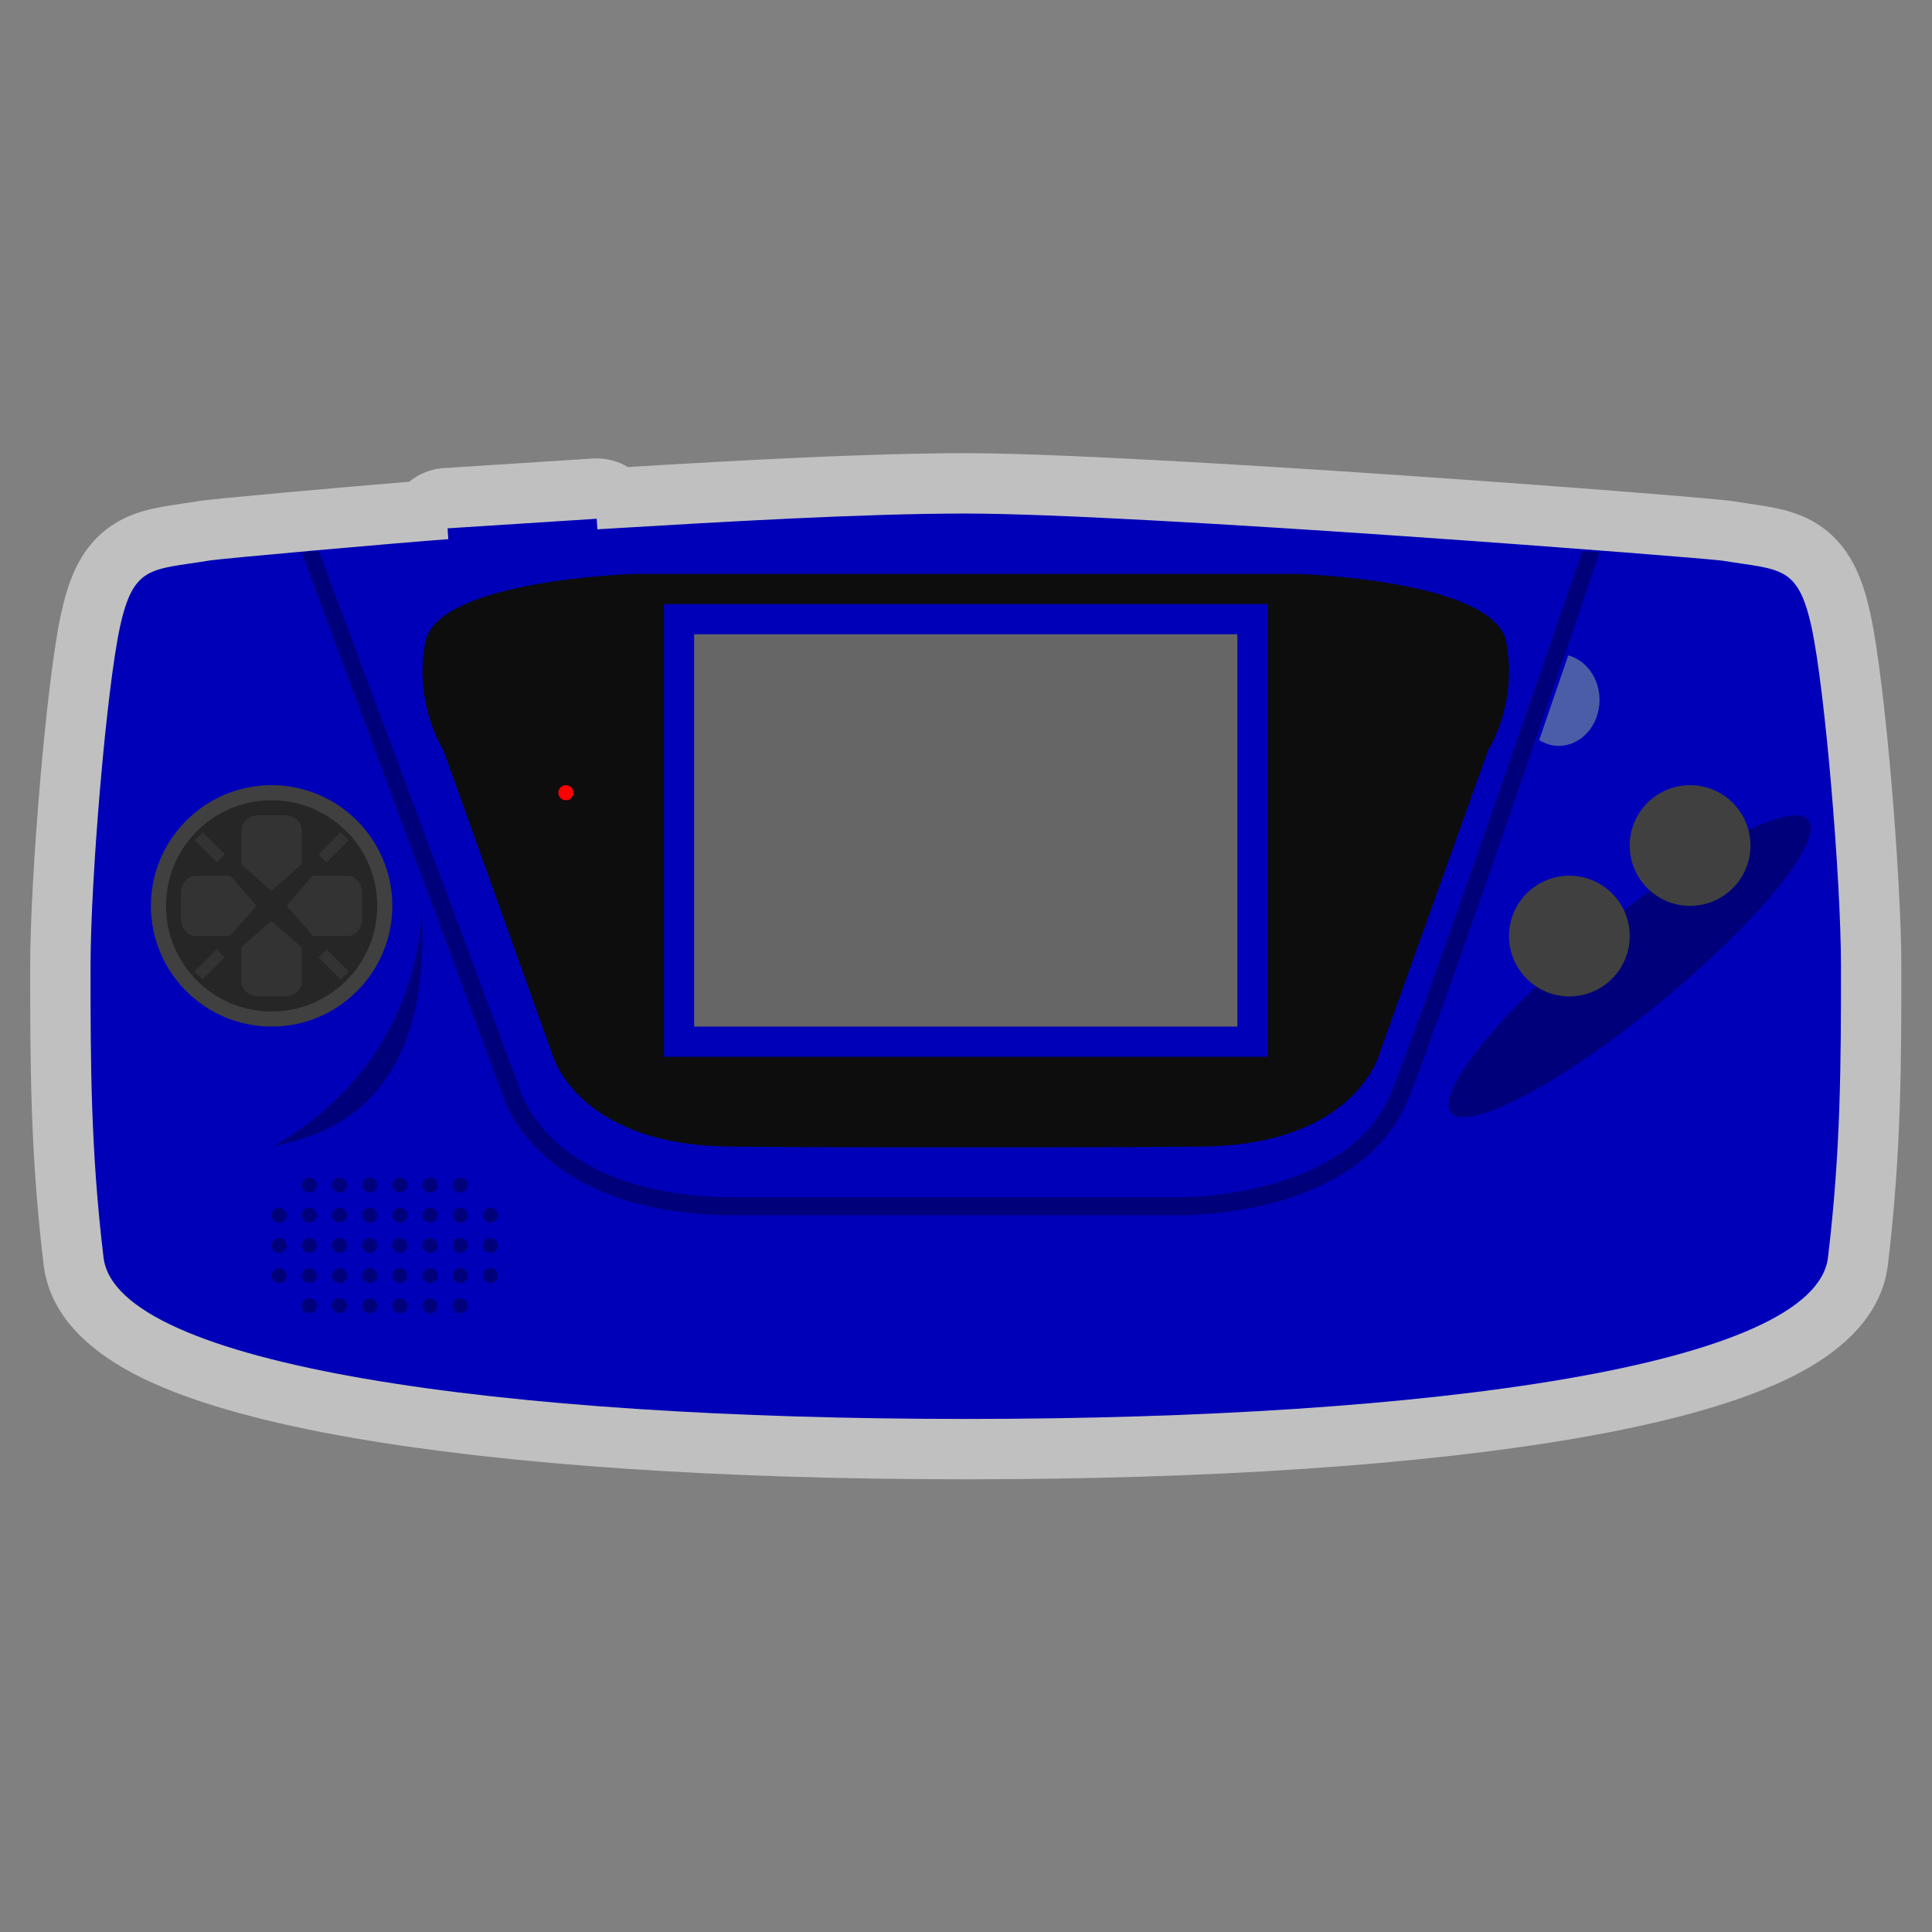 <?xml version="1.0" encoding="UTF-8" standalone="no"?>
<svg
   xmlns:dc="http://purl.org/dc/elements/1.1/"
   xmlns:cc="http://creativecommons.org/ns#"
   xmlns:rdf="http://www.w3.org/1999/02/22-rdf-syntax-ns#"
   xmlns:svg="http://www.w3.org/2000/svg"
   xmlns="http://www.w3.org/2000/svg"
   viewBox="0 0 341.333 341.333"
   height="256"
   width="256"
   xml:space="preserve"
   id="svg2"
   version="1.1"><rect x="0" y="0" width="341.333" height="341.333" fill="#808080" stroke="none"/><defs
     id="defs6"><clipPath
       id="clipPath18"
       clipPathUnits="userSpaceOnUse"><path
         id="path16"
         d="M 0,256 H 256 V 0 H 0 Z" /></clipPath><clipPath
       id="clipPath26"
       clipPathUnits="userSpaceOnUse"><path
         id="path24"
         d="M 4,196 H 252 V 60 H 4 Z" /></clipPath></defs><g
     transform="matrix(1.333,0,0,-1.333,0,341.333)"
     id="g10"><g
       id="g12"><g
         clip-path="url(#clipPath18)"
         id="g14"><g
           id="g20"><g
             id="g22" /><g
             id="g34"><g
               style="opacity:0.5"
               id="g32"
               clip-path="url(#clipPath26)"><g
                 id="g30"
                 transform="translate(128,196)"><path
                   id="path28"
                   style="fill:#ffffff;fill-opacity:1;fill-rule:nonzero;stroke:none"
                   d="m 0,0 c -12.933,0 -29.524,-0.924 -44.795,-1.833 -1.238,0.744 -2.661,1.141 -4.117,1.141 -0.17,0 -0.341,-0.005 -0.512,-0.016 l -19.768,-1.269 c -1.687,-0.107 -3.284,-0.746 -4.573,-1.807 -8.871,-0.735 -25.88,-2.234 -27.894,-2.568 -0.799,-0.13 -1.548,-0.24 -2.24,-0.342 -3.533,-0.519 -6.87,-1.009 -9.936,-3.353 -3.818,-2.918 -5.212,-7.319 -6.071,-11.24 C -121.883,-30.295 -124,-56.411 -124,-68 c 0,-12.751 0,-24.795 1.782,-39.569 0.779,-6.441 5.675,-11.724 14.552,-15.706 6.419,-2.88 15.374,-5.326 26.613,-7.268 20.664,-3.57 48.692,-5.457 81.053,-5.457 32.36,0 60.388,1.887 81.051,5.457 11.24,1.942 20.193,4.387 26.613,7.268 8.876,3.981 13.773,9.263 14.554,15.7 C 124,-92.795 124,-80.751 124,-68 c 0,11.568 -2.119,37.676 -4.098,46.704 -0.865,3.929 -2.262,8.329 -6.082,11.245 -3.068,2.342 -6.408,2.831 -9.944,3.35 -0.693,0.101 -1.444,0.211 -2.258,0.345 C 97.967,-5.746 22.687,0 0,0" /></g></g></g></g><g
           transform="translate(240.088,172.992)"
           id="g36"><path
             id="path38"
             style="fill:#0000b8;fill-opacity:1;fill-rule:nonzero;stroke:none"
             d="m 0,0 c -1.8,8.172 -4.12,7.508 -11.76,8.756 -2.128,0.356 -77.416,6.252 -100.328,6.252 -13.648,0 -31.736,-1.064 -48.824,-2.088 l -0.088,1.396 -19.768,-1.268 0.096,-1.436 c -5.928,-0.424 -29.98,-2.552 -31.768,-2.848 -7.624,-1.248 -9.948,-0.584 -11.74,-8.756 -1.792,-8.168 -3.908,-33.4 -3.908,-45 0,-12.54 0.004,-24.348 1.724,-38.612 1.728,-14.276 52.408,-21.388 114.276,-21.388 61.868,0 112.544,7.112 114.276,21.388 1.72,14.264 1.724,26.072 1.724,38.612 C 3.912,-33.392 1.788,-8.16 0,0" /></g><g
           transform="translate(199.623,170.993)"
           id="g40"><path
             id="path42"
             style="fill:#0d0d0d;fill-opacity:1;fill-rule:nonzero;stroke:none"
             d="m 0,0 c -1.594,8.24 -27.701,9.007 -27.701,9.007 h -87.844 c 0,0 -26.107,-0.767 -27.702,-9.007 -1.594,-8.241 2.392,-14.373 2.392,-14.373 l 14.349,-40.052 c 0,0 2.989,-12.073 23.118,-12.457 7.804,-0.148 55.727,-0.148 63.53,0 20.129,0.384 23.118,12.457 23.118,12.457 l 14.349,40.052 c 0,0 3.986,6.132 2.391,14.373" /></g><g
           transform="translate(168,176)"
           id="g44"><path
             id="path46"
             style="fill:#0000b8;fill-opacity:1;fill-rule:nonzero;stroke:none"
             d="M 0,0 H -5.413 -74.586 -80 V -5.307 -54.692 -60 H -74.586 -5.413 0 v 5.308 49.385 z" /></g><path
           id="path48"
           style="fill:#666666;fill-opacity:1;fill-rule:nonzero;stroke:none"
           d="M 164,120 H 92 v 52 h 72 z" /><g
           transform="translate(76,151)"
           id="g50"><path
             id="path52"
             style="fill:#ff0000;fill-opacity:1;fill-rule:nonzero;stroke:none"
             d="m 0,0 c 0,-0.552 -0.448,-1 -1,-1 -0.552,0 -1,0.448 -1,1 0,0.552 0.448,1 1,1 0.552,0 1,-0.448 1,-1" /></g><g
           transform="translate(239.491,147.576)"
           id="g54"><path
             id="path56"
             style="fill:#00007b;fill-opacity:1;fill-rule:nonzero;stroke:none"
             d="m 0,0 c 2.701,-2.25 -5.627,-12.839 -18.602,-23.651 -12.973,-10.812 -25.68,-17.752 -28.38,-15.501 -2.702,2.25 5.627,12.84 18.601,23.651 C -15.407,-4.689 -2.7,2.251 0,0" /></g><g
           transform="translate(216,132)"
           id="g58"><path
             id="path60"
             style="fill:#404040;fill-opacity:1;fill-rule:nonzero;stroke:none"
             d="m 0,0 c 0,-4.418 -3.582,-8 -8,-8 -4.418,0 -8,3.582 -8,8 0,4.418 3.582,8 8,8 4.418,0 8,-3.582 8,-8" /></g><g
           transform="translate(232,144)"
           id="g62"><path
             id="path64"
             style="fill:#404040;fill-opacity:1;fill-rule:nonzero;stroke:none"
             d="m 0,0 c 0,-4.418 -3.582,-8 -8,-8 -4.418,0 -8,3.582 -8,8 0,4.418 3.582,8 8,8 4.418,0 8,-3.582 8,-8" /></g><g
           transform="translate(207.856,169.205)"
           id="g66"><path
             id="path68"
             style="fill:#4b5da7;fill-opacity:1;fill-rule:nonzero;stroke:none"
             d="m 0,0 -3.856,-11.235 c 0.77,-0.473 1.639,-0.765 2.579,-0.765 2.994,0 5.421,2.729 5.421,6.094 C 4.144,-3.037 2.375,-0.648 0,0" /></g><g
           transform="translate(156.435,95)"
           id="g70"><path
             id="path72"
             style="fill:#00007b;fill-opacity:1;fill-rule:nonzero;stroke:none"
             d="m 0,0 c -0.208,0 -0.345,0.002 -0.403,0.002 h -58.601 c -26.003,0 -30.598,15.212 -30.779,15.858 l -26.653,71.981 2.271,0.159 26.682,-71.406 c 0.195,-0.661 4.412,-14.2 28.479,-14.2 H -0.378 C -0.118,2.363 22.45,2.093 28.109,16.612 34.075,31.915 53.078,87.435 53.27,88 l 2.294,-0.126 C 55.371,87.306 36.352,31.104 30.366,15.753 24.459,0.601 3.306,0 0,0" /></g><g
           transform="translate(42,99)"
           id="g74"><path
             id="path76"
             style="fill:#00007b;fill-opacity:1;fill-rule:nonzero;stroke:none"
             d="m 0,0 c 0,-0.553 -0.448,-1 -1,-1 -0.552,0 -1,0.447 -1,1 0,0.553 0.448,1 1,1 0.552,0 1,-0.447 1,-1" /></g><g
           transform="translate(46,99)"
           id="g78"><path
             id="path80"
             style="fill:#00007b;fill-opacity:1;fill-rule:nonzero;stroke:none"
             d="m 0,0 c 0,-0.553 -0.448,-1 -1,-1 -0.552,0 -1,0.447 -1,1 0,0.553 0.448,1 1,1 0.552,0 1,-0.447 1,-1" /></g><g
           transform="translate(50,99)"
           id="g82"><path
             id="path84"
             style="fill:#00007b;fill-opacity:1;fill-rule:nonzero;stroke:none"
             d="m 0,0 c 0,-0.553 -0.448,-1 -1,-1 -0.552,0 -1,0.447 -1,1 0,0.553 0.448,1 1,1 0.552,0 1,-0.447 1,-1" /></g><g
           transform="translate(54,99)"
           id="g86"><path
             id="path88"
             style="fill:#00007b;fill-opacity:1;fill-rule:nonzero;stroke:none"
             d="m 0,0 c 0,-0.553 -0.448,-1 -1,-1 -0.552,0 -1,0.447 -1,1 0,0.553 0.448,1 1,1 0.552,0 1,-0.447 1,-1" /></g><g
           transform="translate(58,99)"
           id="g90"><path
             id="path92"
             style="fill:#00007b;fill-opacity:1;fill-rule:nonzero;stroke:none"
             d="m 0,0 c 0,-0.553 -0.448,-1 -1,-1 -0.552,0 -1,0.447 -1,1 0,0.553 0.448,1 1,1 0.552,0 1,-0.447 1,-1" /></g><g
           transform="translate(62,99)"
           id="g94"><path
             id="path96"
             style="fill:#00007b;fill-opacity:1;fill-rule:nonzero;stroke:none"
             d="m 0,0 c 0,-0.553 -0.448,-1 -1,-1 -0.552,0 -1,0.447 -1,1 0,0.553 0.448,1 1,1 0.552,0 1,-0.447 1,-1" /></g><g
           transform="translate(42,95)"
           id="g98"><path
             id="path100"
             style="fill:#00007b;fill-opacity:1;fill-rule:nonzero;stroke:none"
             d="m 0,0 c 0,-0.553 -0.448,-1 -1,-1 -0.552,0 -1,0.447 -1,1 0,0.553 0.448,1 1,1 0.552,0 1,-0.447 1,-1" /></g><g
           transform="translate(46,95)"
           id="g102"><path
             id="path104"
             style="fill:#00007b;fill-opacity:1;fill-rule:nonzero;stroke:none"
             d="m 0,0 c 0,-0.553 -0.448,-1 -1,-1 -0.552,0 -1,0.447 -1,1 0,0.553 0.448,1 1,1 0.552,0 1,-0.447 1,-1" /></g><g
           transform="translate(50,95)"
           id="g106"><path
             id="path108"
             style="fill:#00007b;fill-opacity:1;fill-rule:nonzero;stroke:none"
             d="m 0,0 c 0,-0.553 -0.448,-1 -1,-1 -0.552,0 -1,0.447 -1,1 0,0.553 0.448,1 1,1 0.552,0 1,-0.447 1,-1" /></g><g
           transform="translate(54,95)"
           id="g110"><path
             id="path112"
             style="fill:#00007b;fill-opacity:1;fill-rule:nonzero;stroke:none"
             d="m 0,0 c 0,-0.553 -0.448,-1 -1,-1 -0.552,0 -1,0.447 -1,1 0,0.553 0.448,1 1,1 0.552,0 1,-0.447 1,-1" /></g><g
           transform="translate(58,95)"
           id="g114"><path
             id="path116"
             style="fill:#00007b;fill-opacity:1;fill-rule:nonzero;stroke:none"
             d="m 0,0 c 0,-0.553 -0.448,-1 -1,-1 -0.552,0 -1,0.447 -1,1 0,0.553 0.448,1 1,1 0.552,0 1,-0.447 1,-1" /></g><g
           transform="translate(62,95)"
           id="g118"><path
             id="path120"
             style="fill:#00007b;fill-opacity:1;fill-rule:nonzero;stroke:none"
             d="m 0,0 c 0,-0.553 -0.448,-1 -1,-1 -0.552,0 -1,0.447 -1,1 0,0.553 0.448,1 1,1 0.552,0 1,-0.447 1,-1" /></g><g
           transform="translate(42,91)"
           id="g122"><path
             id="path124"
             style="fill:#00007b;fill-opacity:1;fill-rule:nonzero;stroke:none"
             d="m 0,0 c 0,-0.553 -0.448,-1 -1,-1 -0.552,0 -1,0.447 -1,1 0,0.553 0.448,1 1,1 0.552,0 1,-0.447 1,-1" /></g><g
           transform="translate(46,91)"
           id="g126"><path
             id="path128"
             style="fill:#00007b;fill-opacity:1;fill-rule:nonzero;stroke:none"
             d="m 0,0 c 0,-0.553 -0.448,-1 -1,-1 -0.552,0 -1,0.447 -1,1 0,0.553 0.448,1 1,1 0.552,0 1,-0.447 1,-1" /></g><g
           transform="translate(50,91)"
           id="g130"><path
             id="path132"
             style="fill:#00007b;fill-opacity:1;fill-rule:nonzero;stroke:none"
             d="m 0,0 c 0,-0.553 -0.448,-1 -1,-1 -0.552,0 -1,0.447 -1,1 0,0.553 0.448,1 1,1 0.552,0 1,-0.447 1,-1" /></g><g
           transform="translate(54,91)"
           id="g134"><path
             id="path136"
             style="fill:#00007b;fill-opacity:1;fill-rule:nonzero;stroke:none"
             d="m 0,0 c 0,-0.553 -0.448,-1 -1,-1 -0.552,0 -1,0.447 -1,1 0,0.553 0.448,1 1,1 0.552,0 1,-0.447 1,-1" /></g><g
           transform="translate(58,91)"
           id="g138"><path
             id="path140"
             style="fill:#00007b;fill-opacity:1;fill-rule:nonzero;stroke:none"
             d="m 0,0 c 0,-0.553 -0.448,-1 -1,-1 -0.552,0 -1,0.447 -1,1 0,0.553 0.448,1 1,1 0.552,0 1,-0.447 1,-1" /></g><g
           transform="translate(62,91)"
           id="g142"><path
             id="path144"
             style="fill:#00007b;fill-opacity:1;fill-rule:nonzero;stroke:none"
             d="m 0,0 c 0,-0.553 -0.448,-1 -1,-1 -0.552,0 -1,0.447 -1,1 0,0.553 0.448,1 1,1 0.552,0 1,-0.447 1,-1" /></g><g
           transform="translate(42,87)"
           id="g146"><path
             id="path148"
             style="fill:#00007b;fill-opacity:1;fill-rule:nonzero;stroke:none"
             d="m 0,0 c 0,-0.553 -0.448,-1 -1,-1 -0.552,0 -1,0.447 -1,1 0,0.553 0.448,1 1,1 0.552,0 1,-0.447 1,-1" /></g><g
           transform="translate(38,95)"
           id="g150"><path
             id="path152"
             style="fill:#00007b;fill-opacity:1;fill-rule:nonzero;stroke:none"
             d="m 0,0 c 0,-0.553 -0.448,-1 -1,-1 -0.552,0 -1,0.447 -1,1 0,0.553 0.448,1 1,1 0.552,0 1,-0.447 1,-1" /></g><g
           transform="translate(38,91)"
           id="g154"><path
             id="path156"
             style="fill:#00007b;fill-opacity:1;fill-rule:nonzero;stroke:none"
             d="m 0,0 c 0,-0.553 -0.448,-1 -1,-1 -0.552,0 -1,0.447 -1,1 0,0.553 0.448,1 1,1 0.552,0 1,-0.447 1,-1" /></g><g
           transform="translate(38,87)"
           id="g158"><path
             id="path160"
             style="fill:#00007b;fill-opacity:1;fill-rule:nonzero;stroke:none"
             d="m 0,0 c 0,-0.553 -0.448,-1 -1,-1 -0.552,0 -1,0.447 -1,1 0,0.553 0.448,1 1,1 0.552,0 1,-0.447 1,-1" /></g><g
           transform="translate(46,87)"
           id="g162"><path
             id="path164"
             style="fill:#00007b;fill-opacity:1;fill-rule:nonzero;stroke:none"
             d="m 0,0 c 0,-0.553 -0.448,-1 -1,-1 -0.552,0 -1,0.447 -1,1 0,0.553 0.448,1 1,1 0.552,0 1,-0.447 1,-1" /></g><g
           transform="translate(50,87)"
           id="g166"><path
             id="path168"
             style="fill:#00007b;fill-opacity:1;fill-rule:nonzero;stroke:none"
             d="m 0,0 c 0,-0.553 -0.448,-1 -1,-1 -0.552,0 -1,0.447 -1,1 0,0.553 0.448,1 1,1 0.552,0 1,-0.447 1,-1" /></g><g
           transform="translate(54,87)"
           id="g170"><path
             id="path172"
             style="fill:#00007b;fill-opacity:1;fill-rule:nonzero;stroke:none"
             d="m 0,0 c 0,-0.553 -0.448,-1 -1,-1 -0.552,0 -1,0.447 -1,1 0,0.553 0.448,1 1,1 0.552,0 1,-0.447 1,-1" /></g><g
           transform="translate(58,87)"
           id="g174"><path
             id="path176"
             style="fill:#00007b;fill-opacity:1;fill-rule:nonzero;stroke:none"
             d="m 0,0 c 0,-0.553 -0.448,-1 -1,-1 -0.552,0 -1,0.447 -1,1 0,0.553 0.448,1 1,1 0.552,0 1,-0.447 1,-1" /></g><g
           transform="translate(62,87)"
           id="g178"><path
             id="path180"
             style="fill:#00007b;fill-opacity:1;fill-rule:nonzero;stroke:none"
             d="m 0,0 c 0,-0.553 -0.448,-1 -1,-1 -0.552,0 -1,0.447 -1,1 0,0.553 0.448,1 1,1 0.552,0 1,-0.447 1,-1" /></g><g
           transform="translate(66,95)"
           id="g182"><path
             id="path184"
             style="fill:#00007b;fill-opacity:1;fill-rule:nonzero;stroke:none"
             d="m 0,0 c 0,-0.553 -0.448,-1 -1,-1 -0.552,0 -1,0.447 -1,1 0,0.553 0.448,1 1,1 0.552,0 1,-0.447 1,-1" /></g><g
           transform="translate(66,91)"
           id="g186"><path
             id="path188"
             style="fill:#00007b;fill-opacity:1;fill-rule:nonzero;stroke:none"
             d="m 0,0 c 0,-0.553 -0.448,-1 -1,-1 -0.552,0 -1,0.447 -1,1 0,0.553 0.448,1 1,1 0.552,0 1,-0.447 1,-1" /></g><g
           transform="translate(66,87)"
           id="g190"><path
             id="path192"
             style="fill:#00007b;fill-opacity:1;fill-rule:nonzero;stroke:none"
             d="m 0,0 c 0,-0.553 -0.448,-1 -1,-1 -0.552,0 -1,0.447 -1,1 0,0.553 0.448,1 1,1 0.552,0 1,-0.447 1,-1" /></g><g
           transform="translate(42,83)"
           id="g194"><path
             id="path196"
             style="fill:#00007b;fill-opacity:1;fill-rule:nonzero;stroke:none"
             d="m 0,0 c 0,-0.553 -0.448,-1 -1,-1 -0.552,0 -1,0.447 -1,1 0,0.553 0.448,1 1,1 0.552,0 1,-0.447 1,-1" /></g><g
           transform="translate(46,83)"
           id="g198"><path
             id="path200"
             style="fill:#00007b;fill-opacity:1;fill-rule:nonzero;stroke:none"
             d="m 0,0 c 0,-0.553 -0.448,-1 -1,-1 -0.552,0 -1,0.447 -1,1 0,0.553 0.448,1 1,1 0.552,0 1,-0.447 1,-1" /></g><g
           transform="translate(50,83)"
           id="g202"><path
             id="path204"
             style="fill:#00007b;fill-opacity:1;fill-rule:nonzero;stroke:none"
             d="m 0,0 c 0,-0.553 -0.448,-1 -1,-1 -0.552,0 -1,0.447 -1,1 0,0.553 0.448,1 1,1 0.552,0 1,-0.447 1,-1" /></g><g
           transform="translate(54,83)"
           id="g206"><path
             id="path208"
             style="fill:#00007b;fill-opacity:1;fill-rule:nonzero;stroke:none"
             d="m 0,0 c 0,-0.553 -0.448,-1 -1,-1 -0.552,0 -1,0.447 -1,1 0,0.553 0.448,1 1,1 0.552,0 1,-0.447 1,-1" /></g><g
           transform="translate(58,83)"
           id="g210"><path
             id="path212"
             style="fill:#00007b;fill-opacity:1;fill-rule:nonzero;stroke:none"
             d="m 0,0 c 0,-0.553 -0.448,-1 -1,-1 -0.552,0 -1,0.447 -1,1 0,0.553 0.448,1 1,1 0.552,0 1,-0.447 1,-1" /></g><g
           transform="translate(62,83)"
           id="g214"><path
             id="path216"
             style="fill:#00007b;fill-opacity:1;fill-rule:nonzero;stroke:none"
             d="m 0,0 c 0,-0.553 -0.448,-1 -1,-1 -0.552,0 -1,0.447 -1,1 0,0.553 0.448,1 1,1 0.552,0 1,-0.447 1,-1" /></g><g
           transform="translate(36,152)"
           id="g218"><path
             id="path220"
             style="fill:#404040;fill-opacity:1;fill-rule:nonzero;stroke:none"
             d="m 0,0 c -8.822,0 -16,-7.178 -16,-16 0,-8.822 7.178,-16 16,-16 8.822,0 16,7.178 16,16 C 16,-7.178 8.822,0 0,0" /></g><g
           transform="translate(50,136)"
           id="g222"><path
             id="path224"
             style="fill:#262626;fill-opacity:1;fill-rule:nonzero;stroke:none"
             d="m 0,0 c 0,-7.732 -6.268,-14 -14,-14 -7.732,0 -14,6.268 -14,14 0,7.732 6.268,14 14,14 C -6.268,14 0,7.732 0,0" /></g><g
           transform="translate(35.969,138)"
           id="g226"><path
             id="path228"
             style="fill:#333333;fill-opacity:1;fill-rule:nonzero;stroke:none"
             d="M 0,0 4.031,3.527 V 8.034 C 4.031,9.12 3.025,10 1.784,10 H -1.722 C -2.963,10 -3.969,9.12 -3.969,8.034 V 3.473 Z" /></g><g
           transform="translate(34,136.032)"
           id="g230"><path
             id="path232"
             style="fill:#333333;fill-opacity:1;fill-rule:nonzero;stroke:none"
             d="M 0,0 -3.472,3.968 H -8.034 C -9.12,3.968 -10,2.962 -10,1.721 v -3.506 c 0,-1.241 0.88,-2.247 1.966,-2.247 h 4.507 z" /></g><g
           transform="translate(46.045,140)"
           id="g234"><path
             id="path236"
             style="fill:#333333;fill-opacity:1;fill-rule:nonzero;stroke:none"
             d="M 0,0 H -4.592 L -8.045,-3.968 -4.537,-8 H 0 c 1.08,0 1.955,1.006 1.955,2.247 v 3.506 C 1.955,-1.006 1.08,0 0,0" /></g><g
           transform="translate(35.969,134)"
           id="g238"><path
             id="path240"
             style="fill:#333333;fill-opacity:1;fill-rule:nonzero;stroke:none"
             d="m 0,0 -3.969,-3.453 v -4.592 c 0,-1.08 1.006,-1.955 2.247,-1.955 h 3.506 c 1.241,0 2.247,0.875 2.247,1.955 v 4.538 z" /></g><g
           transform="translate(26.852,145.759)"
           id="g242"><path
             id="path244"
             style="fill:#333333;fill-opacity:1;fill-rule:nonzero;stroke:none"
             d="M 0,0 2.935,-2.935 1.869,-4 -1.065,-1.065 Z" /></g><g
           transform="translate(45.148,126.241)"
           id="g246"><path
             id="path248"
             style="fill:#333333;fill-opacity:1;fill-rule:nonzero;stroke:none"
             d="M 0,0 -2.935,2.934 -1.869,4 1.065,1.065 Z" /></g><g
           transform="translate(42.213,142.825)"
           id="g250"><path
             id="path252"
             style="fill:#333333;fill-opacity:1;fill-rule:nonzero;stroke:none"
             d="M 0,0 2.935,2.935 4,1.869 1.065,-1.065 Z" /></g><g
           transform="translate(29.787,129.175)"
           id="g254"><path
             id="path256"
             style="fill:#333333;fill-opacity:1;fill-rule:nonzero;stroke:none"
             d="M 0,0 -2.935,-2.934 -4,-1.869 -1.065,1.065 Z" /></g><g
           transform="translate(55.866,136)"
           id="g258"><path
             id="path260"
             style="fill:#00007b;fill-opacity:1;fill-rule:nonzero;stroke:none"
             d="M 0,0 C 0,0 0.839,-20.217 -19.866,-31.998 -18.17,-30.982 1.958,-30.533 0,0" /></g></g></g></g></svg>